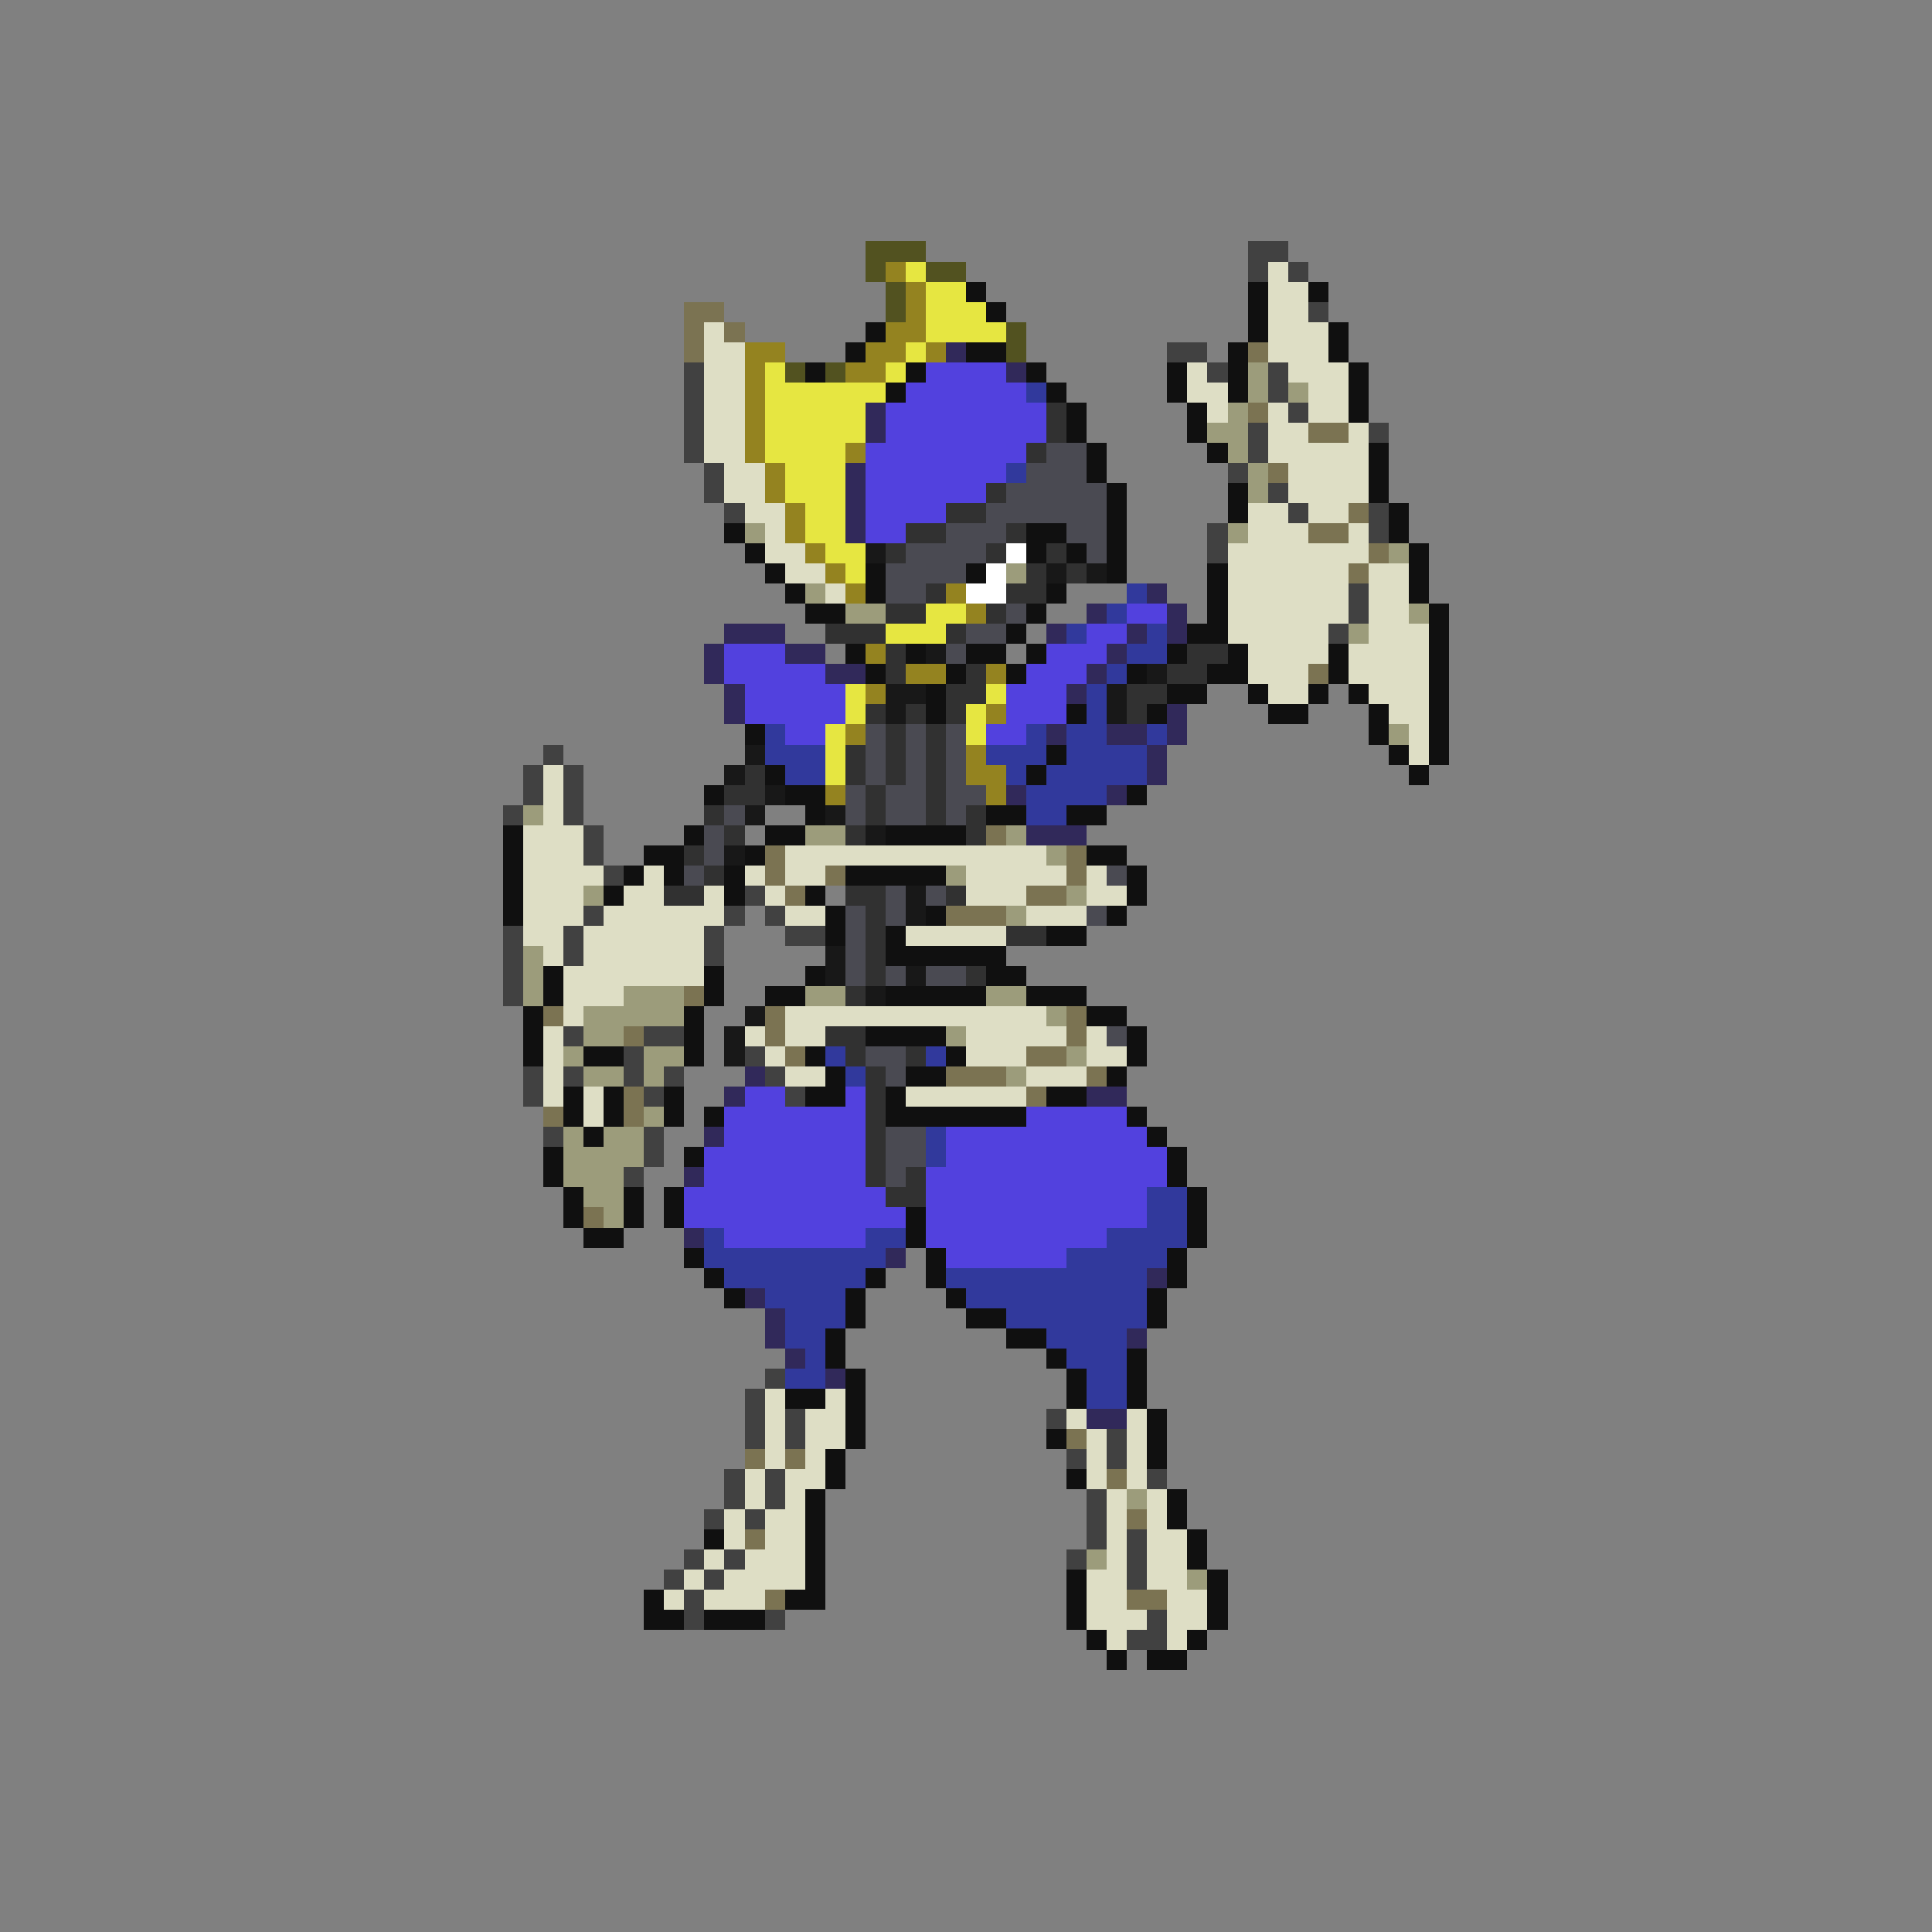 <svg xmlns="http://www.w3.org/2000/svg" viewBox="0 -0.5 96 96" shape-rendering="crispEdges">
<rect x="0" y="-0.5" width="96" height="96" fill="#808080" stroke="none"/>
<path stroke="#525220" d="M43 12h3M43 13h1M46 13h2M44 14h1M44 15h1M50 16h1M50 17h1M39 18h1M41 18h1" />
<path stroke="#414141" d="M62 12h2M62 13h1M64 13h1M65 15h1M58 17h2M34 18h1M60 18h1M63 18h1M34 19h1M63 19h1M34 20h1M64 20h1M34 21h1M62 21h1M68 21h1M34 22h1M62 22h1M35 23h1M61 23h1M35 24h1M63 24h1M36 25h1M64 25h1M68 25h1M60 26h1M68 26h1M60 27h1M67 29h1M67 30h1M66 31h1M27 37h1M26 38h1M28 38h1M26 39h1M28 39h1M25 40h1M28 40h1M29 41h1M29 42h1M30 43h1M37 44h1M29 45h1M36 45h1M38 45h1M25 46h1M28 46h1M35 46h1M39 46h2M25 47h1M28 47h1M35 47h1M25 48h1M25 49h1M28 51h1M32 51h2M31 52h1M37 52h1M26 53h1M28 53h1M31 53h1M33 53h1M38 53h1M26 54h1M32 54h1M39 54h1M27 56h1M32 56h1M32 57h1M31 58h1M38 68h1M37 69h1M37 70h1M39 70h1M52 70h1M37 71h1M39 71h1M55 71h1M53 72h1M55 72h1M36 73h1M38 73h1M57 73h1M36 74h1M38 74h1M54 74h1M35 75h1M37 75h1M54 75h1M54 76h1M56 76h1M34 77h1M36 77h1M53 77h1M56 77h1M33 78h1M35 78h1M56 78h1M34 79h1M34 80h1M38 80h1M57 80h1M56 81h2" />
<path stroke="#948320" d="M44 13h1M45 14h1M45 15h1M44 16h2M37 17h2M43 17h2M46 17h1M37 18h1M42 18h2M37 19h1M37 20h1M37 21h1M37 22h1M42 22h1M38 23h1M38 24h1M39 25h1M39 26h1M40 27h1M41 28h1M42 29h1M47 29h1M48 30h1M43 32h1M45 33h2M49 33h1M43 34h1M49 35h1M42 36h1M48 37h1M48 38h2M41 39h1M49 39h1" />
<path stroke="#e6e641" d="M45 13h1M46 14h2M46 15h3M46 16h4M45 17h1M38 18h1M44 18h1M38 19h6M38 20h5M38 21h5M38 22h4M39 23h3M39 24h3M40 25h2M40 26h2M41 27h2M42 28h1M46 30h2M44 31h3M42 34h1M49 34h1M42 35h1M48 35h1M41 36h1M48 36h1M41 37h1M41 38h1" />
<path stroke="#dedec5" d="M63 13h1M63 14h2M63 15h2M35 16h1M63 16h3M35 17h2M63 17h3M35 18h2M59 18h1M64 18h3M35 19h2M59 19h2M65 19h2M35 20h2M60 20h1M63 20h1M65 20h2M35 21h2M63 21h2M67 21h1M35 22h2M63 22h5M36 23h2M64 23h4M36 24h2M64 24h4M37 25h2M62 25h2M65 25h2M38 26h1M62 26h3M67 26h1M38 27h2M61 27h7M39 28h2M61 28h6M68 28h2M41 29h1M61 29h6M68 29h2M61 30h6M68 30h2M61 31h5M68 31h3M62 32h4M67 32h4M62 33h3M67 33h4M63 34h2M68 34h3M69 35h2M70 36h1M70 37h1M27 38h1M27 39h1M27 40h1M26 41h3M26 42h3M39 42h13M26 43h4M32 43h1M37 43h1M39 43h2M48 43h5M54 43h1M26 44h3M31 44h2M35 44h1M38 44h1M48 44h3M54 44h2M26 45h3M30 45h6M39 45h2M51 45h3M26 46h2M29 46h6M45 46h5M27 47h1M29 47h6M28 48h7M28 49h3M28 50h1M39 50h13M27 51h1M37 51h1M39 51h2M48 51h5M54 51h1M27 52h1M38 52h1M48 52h3M54 52h2M27 53h1M39 53h2M51 53h3M27 54h1M29 54h1M45 54h6M29 55h1M38 69h1M41 69h1M38 70h1M40 70h2M53 70h1M56 70h1M38 71h1M40 71h2M54 71h1M56 71h1M38 72h1M40 72h1M54 72h1M56 72h1M37 73h1M39 73h2M54 73h1M56 73h1M37 74h1M39 74h1M55 74h1M57 74h1M36 75h1M38 75h2M55 75h1M57 75h1M36 76h1M38 76h2M55 76h1M57 76h2M35 77h1M37 77h3M55 77h1M57 77h2M34 78h1M36 78h4M54 78h2M57 78h2M33 79h1M35 79h3M54 79h2M58 79h2M54 80h3M58 80h2M55 81h1M58 81h1" />
<path stroke="#101010" d="M48 14h1M62 14h1M65 14h1M49 15h1M62 15h1M43 16h1M62 16h1M66 16h1M42 17h1M48 17h2M61 17h1M66 17h1M40 18h1M45 18h1M51 18h1M58 18h1M61 18h1M67 18h1M44 19h1M52 19h1M58 19h1M61 19h1M67 19h1M53 20h1M59 20h1M67 20h1M53 21h1M59 21h1M54 22h1M60 22h1M68 22h1M54 23h1M68 23h1M55 24h1M61 24h1M68 24h1M55 25h1M61 25h1M69 25h1M36 26h1M51 26h2M55 26h1M69 26h1M37 27h1M51 27h1M53 27h1M55 27h1M70 27h1M38 28h1M43 28h1M48 28h1M55 28h1M60 28h1M70 28h1M39 29h1M43 29h1M52 29h1M60 29h1M70 29h1M40 30h2M51 30h1M60 30h1M71 30h1M50 31h1M59 31h2M71 31h1M42 32h1M45 32h1M48 32h2M51 32h1M58 32h1M61 32h1M66 32h1M71 32h1M43 33h1M47 33h1M50 33h1M56 33h1M60 33h2M66 33h1M71 33h1M46 34h1M58 34h2M62 34h1M65 34h1M67 34h1M71 34h1M46 35h1M53 35h1M57 35h1M63 35h2M68 35h1M71 35h1M37 36h1M68 36h1M71 36h1M52 37h1M69 37h1M71 37h1M38 38h1M51 38h1M70 38h1M35 39h1M39 39h2M56 39h1M40 40h1M49 40h2M53 40h2M25 41h1M34 41h1M38 41h2M44 41h4M25 42h1M32 42h2M37 42h1M54 42h2M25 43h1M31 43h1M33 43h1M36 43h1M42 43h5M56 43h1M25 44h1M30 44h1M36 44h1M40 44h1M56 44h1M25 45h1M41 45h1M46 45h1M55 45h1M41 46h1M44 46h1M52 46h2M44 47h6M27 48h1M35 48h1M40 48h1M49 48h2M27 49h1M35 49h1M38 49h2M44 49h5M51 49h3M26 50h1M34 50h1M54 50h2M26 51h1M34 51h1M43 51h4M56 51h1M26 52h1M29 52h2M34 52h1M40 52h1M47 52h1M56 52h1M41 53h1M45 53h2M55 53h1M28 54h1M30 54h1M33 54h1M40 54h2M44 54h1M52 54h2M28 55h1M30 55h1M33 55h1M35 55h1M44 55h7M56 55h1M29 56h1M57 56h1M27 57h1M34 57h1M58 57h1M27 58h1M58 58h1M28 59h1M31 59h1M33 59h1M59 59h1M28 60h1M31 60h1M33 60h1M45 60h1M59 60h1M29 61h2M45 61h1M59 61h1M34 62h1M46 62h1M58 62h1M35 63h1M43 63h1M46 63h1M58 63h1M36 64h1M42 64h1M47 64h1M57 64h1M42 65h1M48 65h2M57 65h1M41 66h1M50 66h2M41 67h1M52 67h1M56 67h1M42 68h1M53 68h1M56 68h1M39 69h2M42 69h1M53 69h1M56 69h1M42 70h1M57 70h1M42 71h1M52 71h1M57 71h1M41 72h1M57 72h1M41 73h1M53 73h1M40 74h1M58 74h1M40 75h1M58 75h1M35 76h1M40 76h1M59 76h1M40 77h1M59 77h1M40 78h1M53 78h1M60 78h1M32 79h1M39 79h2M53 79h1M60 79h1M32 80h2M35 80h3M53 80h1M60 80h1M54 81h1M59 81h1M55 82h1M57 82h2" />
<path stroke="#7b7352" d="M34 15h2M34 16h1M36 16h1M34 17h1M62 17h1M62 20h1M65 21h2M63 23h1M67 25h1M65 26h2M68 27h1M67 28h1M65 33h1M49 41h1M38 42h1M53 42h1M38 43h1M41 43h1M53 43h1M39 44h1M51 44h2M47 45h3M34 49h1M27 50h1M38 50h1M53 50h1M31 51h1M38 51h1M53 51h1M39 52h1M51 52h2M47 53h3M54 53h1M31 54h1M51 54h1M27 55h1M31 55h1M29 60h1M53 71h1M37 72h1M39 72h1M55 73h1M56 75h1M37 76h1M38 79h1M56 79h2" />
<path stroke="#31295a" d="M47 17h1M50 18h1M43 20h1M43 21h1M42 23h1M42 24h1M42 25h1M42 26h1M57 29h1M54 30h1M58 30h1M36 31h3M52 31h1M56 31h1M58 31h1M35 32h1M39 32h2M55 32h1M35 33h1M41 33h2M54 33h1M36 34h1M53 34h1M36 35h1M58 35h1M52 36h1M55 36h2M58 36h1M57 37h1M57 38h1M50 39h1M55 39h1M51 41h3M37 53h1M36 54h1M54 54h2M35 56h1M34 58h1M34 61h1M44 62h1M57 63h1M37 64h1M38 65h1M38 66h1M56 66h1M39 67h1M41 68h1M54 70h2" />
<path stroke="#5241de" d="M46 18h4M45 19h6M44 20h8M44 21h8M43 22h8M43 23h7M43 24h6M43 25h4M43 26h2M56 30h2M54 31h2M36 32h3M52 32h3M36 33h5M51 33h3M37 34h5M50 34h3M37 35h5M50 35h3M39 36h2M49 36h2M37 54h2M42 54h1M36 55h7M51 55h5M36 56h7M47 56h10M35 57h8M47 57h11M35 58h8M46 58h12M34 59h10M46 59h11M34 60h11M46 60h11M36 61h7M46 61h9M47 62h6" />
<path stroke="#9c9c7b" d="M62 18h1M62 19h1M64 19h1M61 20h1M60 21h2M61 22h1M62 23h1M62 24h1M37 26h1M61 26h1M69 27h1M50 28h1M40 29h1M42 30h2M70 30h1M67 31h1M69 36h1M26 40h1M40 41h2M50 41h1M52 42h1M47 43h1M29 44h1M53 44h1M50 45h1M26 47h1M26 48h1M26 49h1M31 49h3M40 49h2M49 49h2M29 50h5M52 50h1M29 51h2M47 51h1M28 52h1M32 52h2M53 52h1M29 53h2M32 53h1M50 53h1M32 55h1M28 56h1M30 56h2M28 57h4M28 58h3M29 59h2M30 60h1M56 74h1M54 77h1M59 78h1" />
<path stroke="#31399c" d="M51 19h1M50 23h1M56 29h1M55 30h1M53 31h1M57 31h1M56 32h2M55 33h1M54 34h1M54 35h1M38 36h1M51 36h1M53 36h2M57 36h1M38 37h3M49 37h3M53 37h4M39 38h2M50 38h1M52 38h5M51 39h4M51 40h2M41 52h1M46 52h1M42 53h1M46 56h1M46 57h1M57 59h2M57 60h2M35 61h1M43 61h2M55 61h4M35 62h9M53 62h5M36 63h7M47 63h10M38 64h4M48 64h9M39 65h3M50 65h7M39 66h2M52 66h4M40 67h1M53 67h3M39 68h2M54 68h2M54 69h2" />
<path stroke="#313131" d="M52 20h1M52 21h1M51 22h1M49 24h1M47 25h2M45 26h2M50 26h1M44 27h1M49 27h1M52 27h1M51 28h1M53 28h1M46 29h1M50 29h2M44 30h2M49 30h1M41 31h3M47 31h1M44 32h1M59 32h2M44 33h1M48 33h1M58 33h2M47 34h2M56 34h2M43 35h1M45 35h1M47 35h1M56 35h1M44 36h1M46 36h1M42 37h1M44 37h1M46 37h1M37 38h1M42 38h1M44 38h1M46 38h1M36 39h2M43 39h1M46 39h1M35 40h1M43 40h1M46 40h1M48 40h1M36 41h1M42 41h1M48 41h1M34 42h1M35 43h1M33 44h2M42 44h2M47 44h1M43 45h1M43 46h1M50 46h2M43 47h1M43 48h1M48 48h1M42 49h1M41 51h2M42 52h1M45 52h1M43 53h1M43 54h1M43 55h1M43 56h1M43 57h1M43 58h1M45 58h1M44 59h2" />
<path stroke="#4a4a52" d="M52 22h2M51 23h3M50 24h5M49 25h6M47 26h3M53 26h2M45 27h4M54 27h1M44 28h4M44 29h2M50 30h1M48 31h2M47 32h1M43 36h1M45 36h1M47 36h1M43 37h1M45 37h1M47 37h1M43 38h1M45 38h1M47 38h1M42 39h1M44 39h2M47 39h2M36 40h1M42 40h1M44 40h2M47 40h1M35 41h1M35 42h1M34 43h1M55 43h1M44 44h1M46 44h1M42 45h1M44 45h1M54 45h1M42 46h1M42 47h1M42 48h1M44 48h1M46 48h2M55 51h1M43 52h2M44 53h1M44 56h2M44 57h2M44 58h1" />
<path stroke="#181818" d="M43 27h1M52 28h1M54 28h1M46 32h1M57 33h1M44 34h2M55 34h1M44 35h1M55 35h1M37 37h1M36 38h1M38 39h1M37 40h1M41 40h1M43 41h1M36 42h1M45 44h1M45 45h1M41 47h1M41 48h1M45 48h1M43 49h1M37 50h1M36 51h1M36 52h1" />
<path stroke="#ffffff" d="M50 27h1M49 28h1M48 29h2" />
</svg>